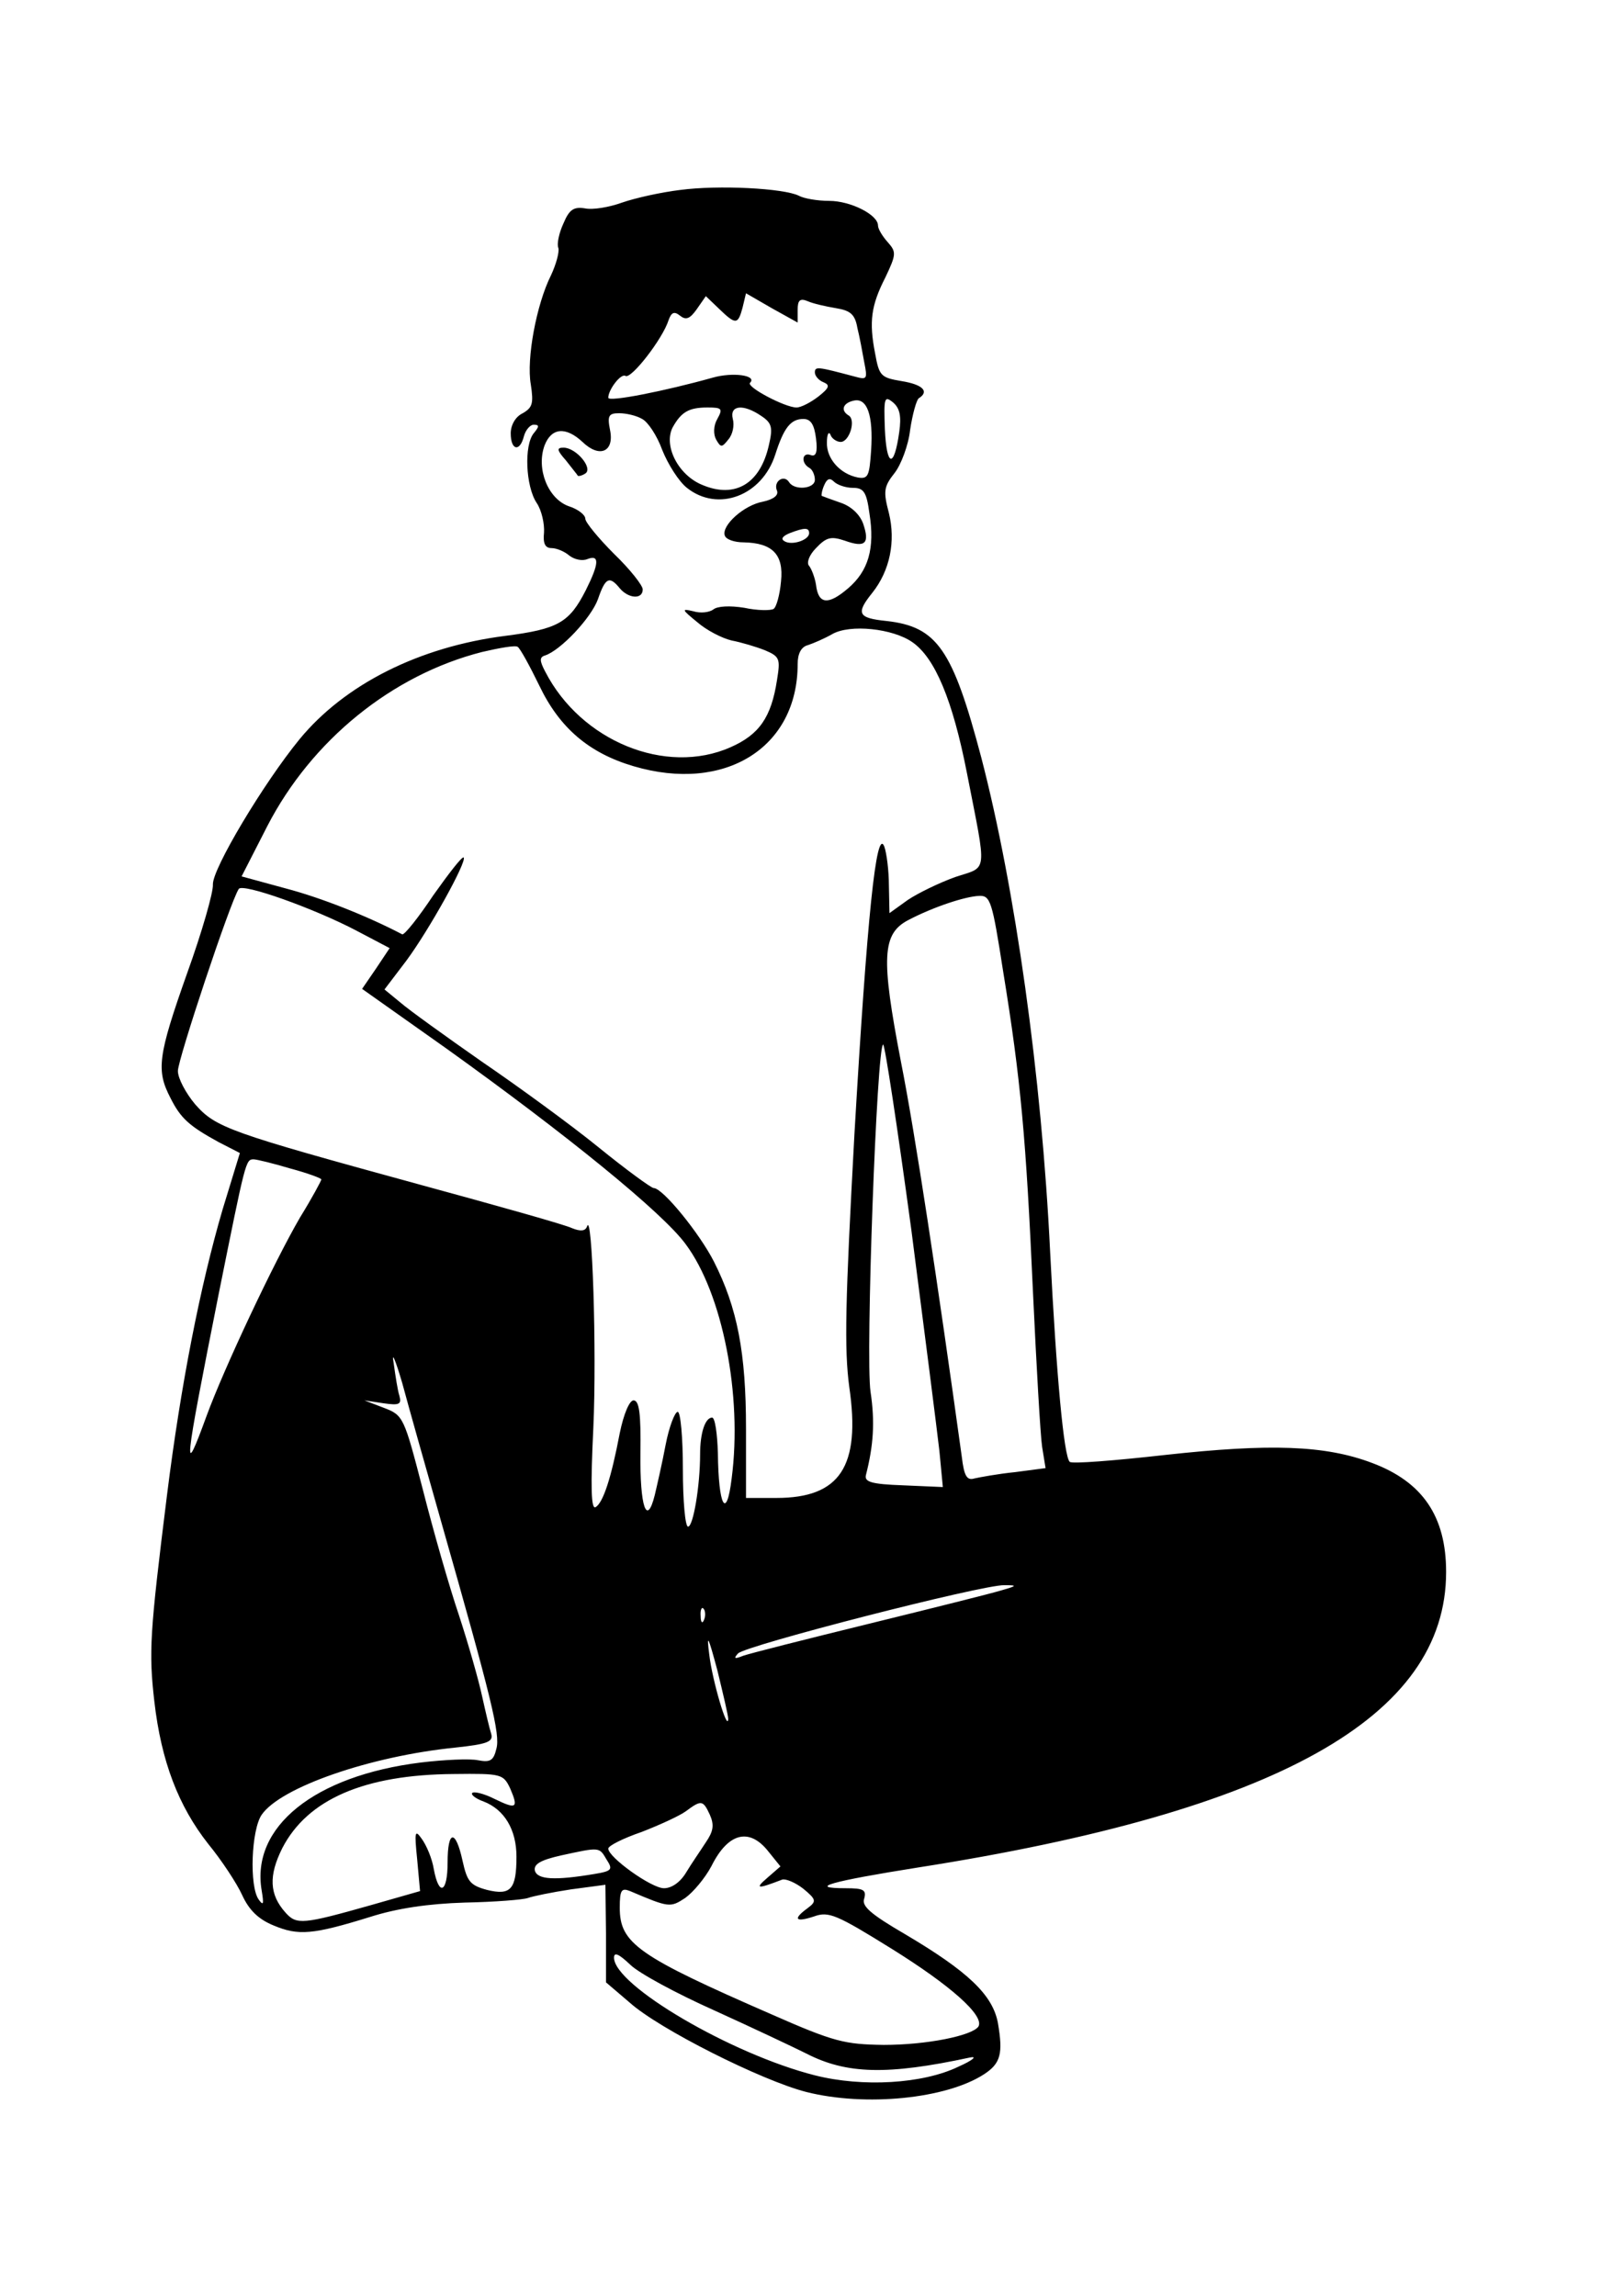 <?xml version="1.0" standalone="no"?>
<!DOCTYPE svg PUBLIC "-//W3C//DTD SVG 20010904//EN"
 "http://www.w3.org/TR/2001/REC-SVG-20010904/DTD/svg10.dtd">
<svg version="1.0" xmlns="http://www.w3.org/2000/svg"
 width="283pt" height="400pt" viewBox="0 0 283 400"
 preserveAspectRatio="xMidYMid meet">

<g transform="translate(0,400) scale(0.1,-0.1)"
fill="#000000" stroke="none">
<path d="M1185 3669 c-33 -4 -78 -14 -101 -22 -22 -8 -51 -13 -65 -10 -19 3
-27 -2 -37 -26 -8 -17 -12 -37 -9 -43 2 -7 -4 -29 -13 -48 -25 -50 -43 -145
-35 -190 5 -33 3 -40 -14 -50 -13 -6 -21 -21 -21 -35 0 -30 16 -33 23 -5 3 11
11 20 17 20 10 0 10 -3 0 -15 -17 -21 -14 -92 5 -121 9 -13 14 -37 13 -52 -2
-19 2 -27 13 -27 9 0 23 -6 31 -13 9 -7 23 -10 32 -6 21 8 20 -8 -3 -54 -29
-57 -48 -68 -141 -80 -149 -19 -279 -84 -358 -180 -63 -77 -152 -226 -151
-253 1 -13 -19 -83 -45 -155 -51 -144 -54 -169 -29 -217 18 -36 33 -49 84 -77
l37 -19 -30 -98 c-39 -133 -73 -306 -97 -498 -30 -241 -32 -273 -22 -360 12
-104 42 -182 94 -248 23 -28 50 -69 59 -89 12 -26 28 -42 55 -53 43 -18 68
-16 168 15 47 15 101 23 165 25 52 1 102 5 110 8 8 3 42 10 75 15 l60 8 1 -85
0 -85 41 -35 c51 -46 230 -136 308 -156 103 -26 244 -12 310 31 29 19 33 36
24 89 -9 49 -52 90 -162 155 -60 35 -76 49 -71 62 4 15 -1 18 -32 18 -69 0
-26 12 125 36 626 98 921 262 921 515 0 97 -41 157 -129 190 -82 31 -178 34
-360 14 -89 -10 -164 -16 -167 -12 -10 10 -23 147 -34 365 -15 309 -61 635
-120 862 -50 189 -77 228 -165 238 -50 5 -54 13 -25 49 31 39 41 90 29 139
-10 38 -9 46 10 70 11 14 24 48 27 75 4 27 11 52 15 55 19 12 7 24 -30 30 -36
6 -39 9 -46 48 -11 56 -7 84 18 133 19 40 19 44 4 61 -9 10 -17 23 -17 29 0
19 -48 43 -85 43 -20 0 -44 4 -53 9 -26 13 -140 19 -207 10z m205 -209 c0 17
4 21 18 15 9 -4 31 -9 49 -12 25 -4 33 -11 37 -34 4 -16 9 -43 12 -60 6 -30 5
-31 -17 -25 -64 17 -69 18 -69 7 0 -6 7 -14 15 -17 12 -5 10 -10 -9 -25 -13
-10 -30 -19 -38 -19 -20 0 -88 36 -81 43 13 13 -30 19 -65 9 -82 -23 -182 -43
-182 -35 0 14 22 43 30 38 10 -6 65 65 75 97 5 14 10 16 20 8 10 -8 17 -6 29
11 l16 23 23 -22 c29 -28 33 -28 41 2 l6 25 45 -26 45 -25 0 22z m128 -245
c-3 -44 -5 -50 -23 -47 -31 6 -55 33 -54 61 0 14 3 20 6 14 2 -7 11 -13 18
-13 15 0 27 38 14 46 -15 9 -10 22 9 26 23 5 34 -25 30 -87z m49 32 c-9 -64
-22 -61 -25 5 -2 55 -1 59 14 47 12 -10 15 -24 11 -52z m-317 23 c-7 -12 -7
-27 -2 -36 8 -14 10 -14 21 0 8 9 11 25 8 36 -6 24 18 27 50 5 18 -12 20 -20
13 -50 -15 -68 -59 -94 -116 -70 -42 17 -68 68 -52 100 15 27 28 35 61 35 25
0 27 -2 17 -20z m-131 0 c10 -5 26 -29 35 -54 10 -25 29 -55 43 -66 54 -43
131 -14 154 58 15 47 27 62 49 62 13 0 19 -10 22 -34 3 -24 0 -32 -9 -29 -15
6 -18 -13 -3 -22 6 -3 10 -13 10 -21 0 -16 -36 -19 -45 -4 -9 14 -28 1 -21
-15 3 -8 -6 -15 -24 -19 -34 -6 -73 -42 -67 -59 2 -7 17 -12 33 -12 50 -1 70
-21 65 -68 -2 -23 -8 -45 -13 -48 -5 -3 -28 -3 -51 2 -25 4 -47 3 -54 -3 -7
-5 -22 -7 -35 -3 -21 5 -20 3 7 -19 16 -14 43 -28 60 -32 16 -3 43 -11 58 -17
26 -11 27 -15 21 -52 -10 -65 -31 -95 -81 -117 -113 -50 -261 11 -323 132 -10
19 -10 25 0 28 27 9 80 65 92 98 13 38 20 41 38 19 15 -18 40 -20 40 -2 0 7
-22 35 -50 62 -27 27 -50 55 -50 61 0 7 -13 17 -29 22 -36 13 -57 65 -42 106
12 31 37 33 66 6 30 -29 56 -17 48 21 -5 25 -2 29 16 29 12 0 30 -4 40 -10z
m367 -120 c19 0 24 -7 29 -44 10 -62 -2 -101 -37 -131 -35 -30 -52 -28 -56 6
-2 13 -8 28 -12 33 -5 5 0 19 12 31 18 19 26 21 50 13 36 -13 44 -5 32 30 -6
16 -21 30 -39 36 -17 6 -31 11 -33 12 -1 0 0 9 4 18 5 12 10 14 17 7 6 -6 21
-11 33 -11z m-76 -79 c0 -12 -30 -22 -43 -14 -7 4 -3 9 9 14 26 10 34 10 34 0z
m180 -190 c39 -27 70 -100 95 -228 35 -179 37 -162 -20 -181 -28 -10 -65 -28
-83 -40 l-32 -23 -1 48 c0 26 -4 57 -8 68 -14 35 -30 -123 -52 -500 -16 -294
-18 -375 -9 -442 20 -138 -16 -193 -127 -193 l-53 0 0 121 c0 132 -15 210 -56
291 -25 49 -89 128 -105 128 -4 0 -48 32 -96 71 -48 39 -140 106 -203 149 -63
44 -127 90 -142 103 l-28 23 38 50 c40 54 106 173 100 180 -3 2 -26 -28 -53
-66 -26 -39 -50 -69 -54 -68 -61 32 -142 64 -203 80 l-77 21 45 88 c77 149
217 263 374 303 30 7 58 12 62 9 4 -2 21 -33 38 -68 35 -73 86 -117 164 -140
159 -47 286 32 286 178 0 18 6 30 18 33 9 3 28 11 42 19 31 18 106 10 140 -14z
m-968 -503 l57 -30 -24 -36 -24 -35 147 -104 c208 -149 377 -286 417 -341 64
-86 99 -263 80 -408 -9 -74 -23 -49 -24 44 -1 34 -5 62 -10 62 -12 0 -21 -26
-21 -64 0 -55 -12 -126 -21 -126 -5 0 -9 45 -9 100 0 55 -4 100 -9 100 -5 0
-15 -26 -21 -57 -6 -32 -15 -71 -19 -88 -14 -56 -26 -20 -25 73 1 69 -2 92
-12 92 -7 0 -17 -23 -24 -57 -15 -79 -29 -121 -42 -129 -8 -5 -9 35 -4 139 6
134 -2 379 -11 350 -3 -8 -11 -9 -26 -3 -12 6 -130 39 -262 75 -336 92 -359
100 -395 141 -16 19 -30 45 -30 58 0 20 91 294 106 317 6 11 132 -34 206 -73z
m1126 -70 c31 -190 40 -292 52 -558 6 -129 13 -251 16 -271 l6 -37 -53 -7
c-30 -3 -62 -9 -71 -11 -13 -4 -18 4 -22 38 -42 303 -81 562 -106 688 -35 182
-33 223 13 247 44 23 99 41 123 42 20 1 23 -9 42 -131z m-160 -450 c23 -178
45 -351 49 -386 l6 -63 -69 3 c-56 2 -68 6 -65 18 13 51 16 92 8 145 -9 61 11
605 22 605 3 0 25 -145 49 -322z m-1082 106 c30 -8 54 -17 54 -19 0 -2 -16
-32 -37 -66 -46 -79 -133 -264 -163 -346 -42 -115 -40 -95 21 212 47 233 47
235 61 235 5 0 34 -7 64 -16z m261 -609 c90 -316 105 -377 98 -402 -5 -21 -11
-24 -32 -20 -14 3 -59 1 -100 -4 -185 -23 -296 -112 -277 -223 4 -24 3 -27 -5
-16 -17 23 -13 122 5 148 33 48 189 102 337 117 56 6 67 10 63 24 -3 9 -10 39
-16 66 -6 28 -24 91 -40 140 -17 50 -45 148 -63 219 -33 127 -34 130 -68 143
l-34 13 33 -5 c28 -4 32 -2 28 13 -3 9 -7 35 -10 57 -4 22 3 6 15 -35 11 -41
41 -147 66 -235z m978 -126 c-16 -5 -120 -31 -230 -58 -110 -27 -209 -52 -220
-56 -15 -6 -17 -5 -9 4 13 14 426 120 464 119 23 0 23 -1 -5 -9z m-518 -51
c-3 -8 -6 -5 -6 6 -1 11 2 17 5 13 3 -3 4 -12 1 -19z m42 -173 c-1 -24 -28 68
-33 112 -5 38 -2 33 14 -27 10 -41 19 -79 19 -85z m-380 -121 c15 -35 11 -37
-28 -18 -18 9 -35 13 -38 10 -3 -3 6 -10 20 -15 36 -14 57 -49 57 -96 0 -57
-10 -68 -51 -58 -30 8 -35 15 -43 51 -12 55 -26 54 -26 -3 0 -53 -15 -60 -24
-12 -3 19 -13 42 -21 53 -12 17 -13 13 -8 -36 l5 -55 -84 -24 c-120 -34 -131
-35 -150 -14 -29 32 -30 65 -6 113 44 85 143 128 299 129 83 1 86 0 98 -25z
m348 -46 c8 -18 6 -29 -7 -48 -9 -14 -25 -37 -34 -52 -10 -17 -25 -28 -39 -28
-22 0 -97 54 -97 69 0 5 26 18 58 29 31 12 66 28 77 36 27 20 30 20 42 -6z
m102 -64 l21 -26 -23 -20 c-22 -19 -18 -20 26 -3 6 2 23 -5 37 -16 23 -19 23
-22 7 -34 -26 -19 -21 -25 12 -14 25 9 39 3 134 -56 103 -64 163 -117 152
-136 -11 -16 -90 -32 -165 -32 -68 1 -86 5 -195 53 -234 102 -265 124 -265
186 0 31 3 35 18 29 68 -29 70 -29 96 -12 14 10 35 35 46 56 29 58 66 67 99
25z m-282 -14 c11 -17 10 -20 -20 -25 -71 -12 -101 -10 -105 6 -2 11 10 18 45
26 69 15 67 15 80 -7z m188 -263 c66 -30 138 -64 160 -75 70 -36 141 -38 285
-7 14 3 5 -5 -20 -16 -62 -30 -167 -36 -250 -15 -146 37 -350 157 -350 205 0
10 8 7 28 -12 15 -15 82 -51 147 -80z"/>
<path d="M986 3198 c10 -13 20 -25 21 -27 1 -1 7 0 13 4 14 9 -16 45 -38 45
-12 0 -12 -4 4 -22z"/>
</g>
</svg>

